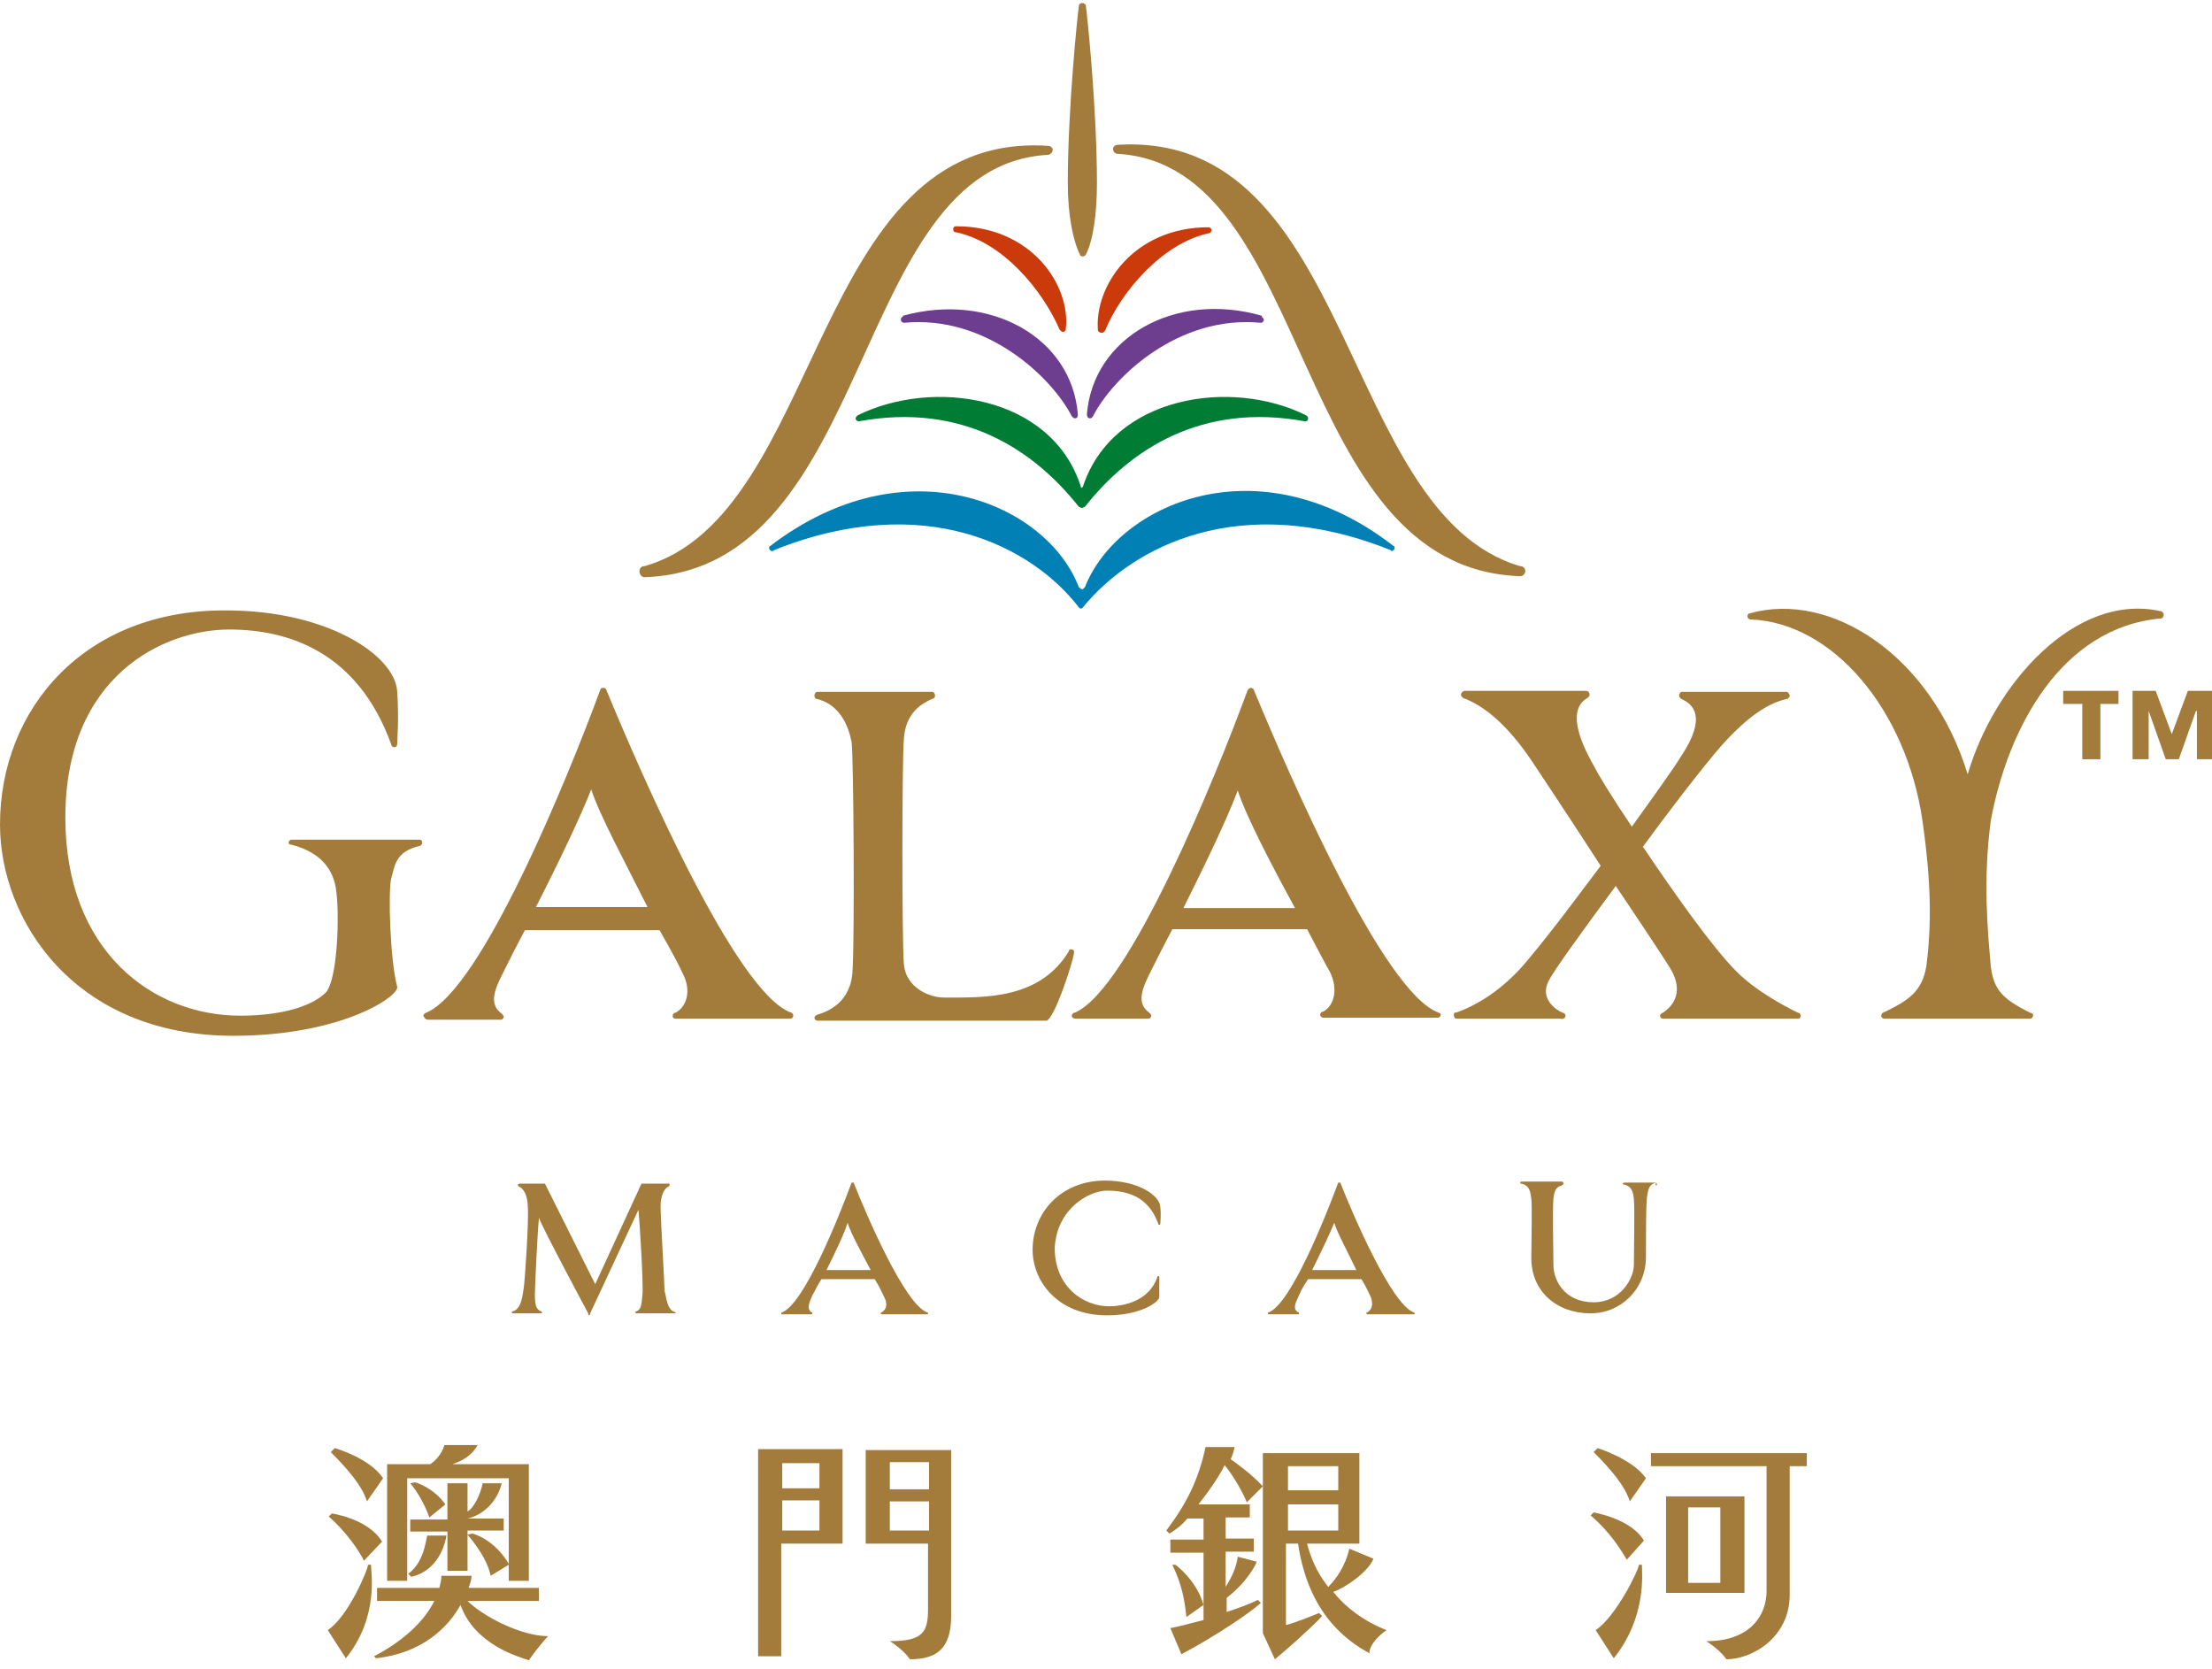 <?xml version="1.0" encoding="utf-8"?>
<!-- Generator: Adobe Illustrator 21.1.0, SVG Export Plug-In . SVG Version: 6.00 Build 0)  -->
<svg version="1.1" id="图层_1" xmlns="http://www.w3.org/2000/svg" xmlns:xlink="http://www.w3.org/1999/xlink" x="0px" y="0px"
	 viewBox="0 0 220 166" style="enable-background:new 0 0 220 166;" xml:space="preserve">
<style type="text/css">
	.st0{fill:#A37C3C;}
	.st1{fill:#6D3E8F;}
	.st2{fill:#007C34;}
	.st3{fill:#0080B5;}
	.st4{fill:#CB3A0B;}
</style>
<g>
	<path class="st0" d="M67.1,130.7"/>
	<path class="st0" d="M107.4,60.4L107.4,60.4L107.4,60.4z"/>
	<path class="st0" d="M108,60.4L108,60.4L108,60.4z"/>
	<g>
		<path class="st0" d="M106.6,41.5L106.6,41.5L106.6,41.5z"/>
		<g>
			<path class="st1" d="M106.9,41.6c0.2,0,0.3-0.1,0.3-0.4c-0.6-7.6-8.7-12.2-17.4-9.8c0,0.1,0,0.1,0,0.1l0,0
				c-0.1,0-0.2,0.1-0.2,0.3c0,0.2,0.2,0.3,0.3,0.3c8.2-0.8,14.7,5.4,16.7,9.3c0,0,0,0,0,0l0,0l0,0C106.7,41.5,106.8,41.6,106.9,41.6
				z"/>
			<path class="st1" d="M108.7,41.4C108.7,41.4,108.7,41.4,108.7,41.4c2-3.9,8.5-10.1,16.7-9.3c0.2,0,0.3-0.2,0.3-0.3
				c0-0.1-0.1-0.2-0.2-0.3c0,0,0,0,0-0.1c-8.7-2.5-16.8,2.2-17.4,9.8c0,0.2,0.1,0.4,0.3,0.4C108.6,41.6,108.6,41.5,108.7,41.4
				L108.7,41.4L108.7,41.4z"/>
		</g>
		<path class="st2" d="M85.3,41.3L85.3,41.3c-0.1,0.1-0.2,0.2-0.2,0.3c0,0.2,0.2,0.3,0.3,0.3c10.3-1.9,17.4,2.8,21.9,8.5
			c0,0,0.1,0,0.2,0.1c0,0,0.1,0,0.1,0l0,0l0,0c0,0,0.1,0,0.1,0c0.1-0.1,0.2-0.1,0.2-0.1c4.5-5.7,11.6-10.4,21.9-8.5
			c0.2,0,0.3-0.1,0.3-0.3c0-0.2-0.1-0.2-0.2-0.3l0,0c0,0,0,0,0,0c-7.4-3.7-19.2-2-22.2,7.1c0,0-0.1,0.1-0.1,0.1
			c-0.1,0-0.1,0-0.1-0.1C104.6,39.3,92.8,37.6,85.3,41.3C85.3,41.3,85.3,41.3,85.3,41.3z"/>
		<path class="st3" d="M138.3,54.7L138.3,54.7c0,0,0.1,0.1,0.1,0.1c0.2,0,0.3-0.2,0.3-0.3c0-0.1,0-0.2-0.1-0.2v0
			c-13.5-10.5-27.5-4.1-30.7,4.1c-0.1,0.1-0.2,0.2-0.3,0.2c-0.1,0-0.1-0.1-0.3-0.2c-3.1-8.2-17.1-14.5-30.7-4.1v0
			c-0.1,0-0.1,0.1-0.1,0.2c0,0.2,0.2,0.3,0.3,0.3c0.1,0,0.1,0,0.2-0.1c15-6,25.7-0.3,30.3,5.7l0,0c0,0,0.1,0.1,0.1,0.1c0,0,0,0,0,0
			c0,0,0.1,0,0.1,0c0,0,0.1,0,0.1,0h0c0,0,0.1-0.1,0.1-0.1l0,0C112.6,54.4,123.3,48.7,138.3,54.7z"/>
		<g>
			<path class="st4" d="M95.1,22.5c-0.2,0-0.3,0.1-0.3,0.3c0,0.2,0.1,0.3,0.3,0.3c4.7,1,8.6,5.8,10.3,9.7l0,0l0,0l0,0
				c0.1,0.1,0.2,0.2,0.3,0.2c0.2,0,0.3-0.1,0.3-0.3C106.5,28.4,102.6,22.5,95.1,22.5z"/>
			<path class="st4" d="M109.6,33.1c0.1,0,0.2-0.1,0.3-0.2l0,0l0,0l0,0c1.6-3.9,5.7-8.7,10.3-9.7c0.2,0,0.3-0.2,0.3-0.3
				c0-0.2-0.2-0.3-0.3-0.3c-7.5,0-11.4,5.9-11,10.3C109.3,33,109.4,33.1,109.6,33.1z"/>
		</g>
		<g>
			<path class="st0" d="M64.1,57.4c23-0.8,20.4-40.9,40.1-42c0.2,0,0.5-0.2,0.5-0.5c0-0.2-0.2-0.4-0.5-0.4
				C80.6,13,82,51.2,64.1,56.3c-0.3,0-0.5,0.2-0.5,0.5C63.6,57.1,63.8,57.4,64.1,57.4z"/>
			<path class="st0" d="M111.2,15.3c19.6,1.2,17,41.2,40,42c0.3,0,0.5-0.3,0.5-0.5c0-0.3-0.2-0.5-0.5-0.5
				c-17.9-5.2-16.5-43.3-40-41.9c-0.3,0-0.5,0.2-0.5,0.4C110.7,15.1,110.9,15.3,111.2,15.3z"/>
			<path class="st0" d="M107.4,25.3c0,0.1,0.1,0.2,0.3,0.2c0.1,0,0.3-0.1,0.3-0.2l0,0c0.7-1.3,1.1-4,1.1-7.1c0-7.5-1-17-1.1-17.6
				c0-0.2-0.2-0.3-0.4-0.3c-0.1,0-0.3,0.1-0.3,0.3c-0.1,0.6-1.1,10.1-1.1,17.6C106.2,21.3,106.7,23.9,107.4,25.3L107.4,25.3z"/>
		</g>
	</g>
	<g>
		<polygon class="st0" points="205.2,70 207.1,70 207.1,75.5 208.9,75.5 208.9,70 210.7,70 210.7,68.7 205.2,68.7 		"/>
		<polygon class="st0" points="217.6,68.7 216,73 214.4,68.7 212.1,68.7 212.1,75.5 213.7,75.5 213.7,70.7 213.7,70.7 215.4,75.5 
			216.7,75.5 218.4,70.7 218.5,70.7 218.5,75.5 220,75.5 220,68.7 		"/>
		<path class="st0" d="M143.1,100.7L143.1,100.7c-5.5-1.9-15-23.9-18.4-32.1l0,0c0-0.1-0.2-0.2-0.3-0.2c-0.1,0-0.2,0.1-0.3,0.2l0,0
			c-3.2,8.7-11.8,29.8-17.2,32.1v0c-0.2,0-0.3,0.2-0.3,0.3c0,0.2,0.2,0.3,0.4,0.3h7.2c0.2,0,0.3-0.2,0.3-0.3c0-0.1-0.1-0.2-0.2-0.3
			c0,0,0,0,0,0c-1.4-1-0.6-2.6,0.2-4.2c0.6-1.2,1.3-2.6,2.1-4.1H130c1.1,2.1,2,3.8,2.3,4.3c0.8,1.7,0.4,3.3-0.7,3.9l0,0
			c-0.2,0-0.3,0.2-0.3,0.3c0,0.2,0.2,0.3,0.3,0.3H143c0.2,0,0.3-0.2,0.3-0.3C143.3,100.9,143.3,100.8,143.1,100.7z M117.7,90.3
			c2.2-4.4,4.5-9.2,5.4-11.7c0.8,2.5,3.4,7.5,5.7,11.7H117.7z"/>
		<path class="st0" d="M42.6,101.4h7.2c0.2,0,0.3-0.2,0.3-0.3c0-0.1-0.1-0.2-0.2-0.3c0,0,0,0,0,0c-1.4-1-0.6-2.6,0.2-4.2
			c0.6-1.2,1.3-2.6,2.1-4.1h13.4c1.2,2.1,2.1,3.8,2.3,4.3c0.9,1.7,0.4,3.3-0.7,3.9l0,0c-0.2,0-0.3,0.2-0.3,0.3
			c0,0.2,0.1,0.3,0.3,0.3h11.4c0.2,0,0.3-0.2,0.3-0.3c0-0.1-0.1-0.3-0.2-0.3l0,0c-5.5-1.9-15-23.9-18.4-32.1l0,0
			c0-0.1-0.1-0.2-0.3-0.2c-0.2,0-0.3,0.1-0.3,0.2l0,0c-3.2,8.7-11.8,29.8-17.3,32.1v0c-0.1,0-0.3,0.2-0.3,0.3
			C42.2,101.2,42.3,101.4,42.6,101.4z M58.8,78.5c0.8,2.5,3.5,7.5,5.6,11.7H53.3C55.5,85.9,57.8,81.1,58.8,78.5z"/>
		<path class="st0" d="M39.5,98.1c-0.7-2.6-0.9-9.3-0.6-10.7c0.4-1.4,0.4-2.7,2.9-3.3c0,0,0.2-0.1,0.2-0.3c0-0.2-0.1-0.3-0.3-0.3
			c0,0-12.7,0-12.7,0c-0.2,0-0.3,0.2-0.3,0.3C28.7,84,29,84,29,84c2.3,0.6,4,1.9,4.4,4.3c0.4,2.4,0.2,9.1-1,10.4
			c-1.2,1.2-4,2.3-8.5,2.3c-8.7,0-17.4-6.4-17.4-19.7c0-14.1,9.8-18.7,16.3-18.7c6,0,12.8,2.3,16.1,11.4c0,0.1,0.1,0.3,0.3,0.3
			c0.2,0,0.3-0.1,0.3-0.3c0-0.5,0.2-2.4,0-5.3c-0.3-3.6-7-8-17-8C8.4,60.6,0,70.5,0,82c0,9.5,7.4,21,23.2,21
			C34.1,103,39.8,99,39.5,98.1z"/>
		<path class="st0" d="M106.5,94.4c-0.2,0-0.2,0.2-0.2,0.2c-2.9,4.8-8.4,4.6-12.4,4.6c-1.5,0-3.8-1-4-3.3c-0.2-2.2-0.2-20,0-22.5
			c0.2-2.5,1.7-3.4,2.8-3.9c0.2,0,0.3-0.2,0.3-0.3c0-0.2-0.1-0.4-0.3-0.4H81.3c-0.2,0-0.3,0.2-0.3,0.4c0,0.1,0.1,0.3,0.2,0.3l0,0
			c2.3,0.5,3.2,2.7,3.5,4.3c0.2,1.5,0.3,19.2,0.1,22.6c-0.1,3.3-2.5,4.2-3.5,4.5l0,0c-0.1,0-0.3,0.2-0.3,0.3c0,0.2,0.2,0.3,0.3,0.3
			h22.8c0.8-0.3,2.5-5.5,2.7-6.6c0,0,0,0,0-0.1C106.9,94.5,106.7,94.4,106.5,94.4z"/>
		<path class="st0" d="M201.9,100.7c-2.8-1.4-3.6-2.3-3.9-4.6c-0.3-3.5-0.8-8.5,0-14.5c1.7-9.2,7-19.2,16.9-20.1l0,0
			c0.2,0,0.3-0.2,0.3-0.4c0-0.1-0.1-0.2-0.2-0.3c-8.6-2-16.7,7.3-19.3,16.2c-3.6-11.8-13.6-18.3-21.7-16c-0.1,0-0.2,0.1-0.2,0.3
			c0,0.2,0.2,0.3,0.3,0.3c8.2,0.3,15.5,9,17.1,20c0.9,6.3,0.9,10.4,0.4,14.4c-0.4,2.6-1.8,3.5-4.3,4.7l0,0c-0.1,0-0.2,0.2-0.2,0.3
			c0,0.2,0.2,0.3,0.3,0.3h14.5c0,0,0,0,0,0c0.2,0,0.3-0.2,0.3-0.3C202.3,100.8,201.9,100.7,201.9,100.7z"/>
		<path class="st0" d="M155.7,101c0-0.2-0.2-0.3-0.3-0.3c-0.5-0.2-2.3-1.3-1.4-3.1c0.4-0.9,3.3-4.9,6.7-9.5c2.7,4,5,7.5,5.3,8
			c1.8,2.8,0,4.2-0.6,4.6c-0.1,0-0.3,0.2-0.3,0.3c0,0.2,0.2,0.3,0.3,0.3h13.4c0,0,0,0,0.1,0c0.1,0,0.2-0.2,0.2-0.3
			c0-0.1-0.1-0.3-0.3-0.3c-1.6-0.8-4.2-2.2-6.1-4.1c-2.4-2.4-6.2-7.8-9.3-12.4c3.6-4.9,7.2-9.5,8.5-10.8c2.5-2.6,4.2-3.5,5.8-3.9
			c0,0,0.1,0,0.1,0l0,0h0c0.1-0.1,0.2-0.2,0.2-0.3c0-0.2-0.2-0.4-0.3-0.4l0,0h0c0,0,0,0,0,0l0,0h-10.4l0,0c0,0,0,0,0,0l0,0l0,0
			c-0.2,0-0.3,0.2-0.3,0.4c0,0.1,0.1,0.2,0.2,0.3v0c0,0,0,0,0,0l0,0c1.2,0.5,2.6,1.8,0,5.7c-0.8,1.3-2.6,3.8-4.9,7
			c-1.9-2.8-3.3-5.1-3.7-5.9c-1.9-3.3-2.5-5.9-0.7-6.9c0.1-0.1,0.2-0.2,0.2-0.3c0-0.2-0.1-0.4-0.4-0.4l0,0h-12c0,0,0,0,0,0l0,0l0,0
			l0,0c-0.2,0-0.4,0.2-0.4,0.4c0,0.1,0.1,0.2,0.2,0.3l0,0l0,0c0,0,0,0,0,0c2.2,0.8,4.5,2.8,6.8,6.2c0.6,0.9,3.8,5.7,6.9,10.5
			c-2.2,2.9-4.6,6.2-7.2,9.3c-2.5,3.1-5.4,4.7-7.2,5.3l0,0c0,0,0,0-0.1,0c0,0,0,0,0,0c-0.1,0-0.1,0.1-0.1,0.3c0,0.1,0.1,0.3,0.2,0.3
			v0h10.4C155.5,101.4,155.7,101.2,155.7,101z"/>
	</g>
	<g>
		<path class="st0" d="M110.1,118.4c1.9,0,4.1,0.5,5.1,3.3c0,0.1,0.1,0.1,0.1,0.1c0.1,0,0.1-0.1,0.1-0.1c0-0.2,0.1-0.8,0-1.7
			c-0.1-1.2-2.3-2.6-5.5-2.6c-4.4,0-7.2,3.2-7.2,6.9c0,3,2.4,6.5,7.4,6.5c3.5,0,5.2-1.4,5.2-1.8v-2c0-0.1,0-0.1-0.1-0.1
			c-0.1,0-0.1,0.1-0.1,0.1c-0.8,2.4-3.4,2.9-4.8,2.9c-2.5,0-5.4-1.9-5.4-5.8C105.1,120.2,108.3,118.4,110.1,118.4z"/>
		<path class="st0" d="M164.8,117.8c0-0.1-0.1-0.2-0.1-0.2h-3.1c0,0-0.2,0-0.2,0.1c0,0.1,0.1,0.1,0.2,0.1c0.5,0.2,0.8,0.4,0.9,1.4
			c0.1,1,0,5.7,0,6.6c0,1.3-1.3,3.7-4,3.7c-2.9,0-4-2.2-4-3.7c0-0.9-0.1-5.6,0-6.6c0.1-1,0.4-1.2,0.8-1.3c0,0,0.2-0.1,0.2-0.2
			c0-0.1-0.1-0.2-0.1-0.2c-0.1,0-4,0-4,0c-0.1,0-0.2,0-0.2,0.1c0,0.1,0.1,0.2,0.1,0.1c0.9,0.2,0.9,0.9,1,1.5c0.1,0.6,0,4.6,0,5.9
			c0,3.3,2.5,5.5,5.9,5.5c3,0,5.5-2.4,5.5-5.6c0-1.3,0-5.2,0.1-5.9c0.1-0.6,0.1-1.3,0.9-1.5C164.6,118,164.8,117.9,164.8,117.8z"/>
		<path class="st0" d="M87.7,130.5L87.7,130.5c0,0-0.1,0-0.1,0.1c0,0.1,0.1,0.1,0.1,0.1h4.5c0.1,0,0.1,0,0.1-0.1
			c0-0.1-0.1-0.1-0.1-0.1l0,0c-2.2-0.8-6-9.6-7.3-12.9l0,0c0,0-0.1,0-0.1,0c-0.1,0-0.1,0-0.1,0l0,0c-1.3,3.5-4.7,12-6.9,12.9l0,0
			c0,0-0.1,0-0.1,0.1c0,0.1,0,0.1,0.1,0.1h2.9c0,0,0.1,0,0.1-0.1c0-0.1,0-0.1-0.1-0.1v0c-0.5-0.4-0.2-1,0.1-1.7
			c0.3-0.5,0.5-1,0.9-1.6h5.3c0.5,0.8,0.8,1.5,0.9,1.7C88.3,129.6,88.2,130.2,87.7,130.5z M82.2,126.3c0.9-1.8,1.8-3.7,2.1-4.7
			c0.3,1,1.4,3,2.3,4.7H82.2z"/>
		<path class="st0" d="M140.6,130.5L140.6,130.5c-2.2-0.8-6-9.6-7.3-12.9l0,0c0,0-0.1,0-0.1,0c-0.1,0-0.1,0-0.1,0l0,0
			c-1.3,3.5-4.7,12-6.9,12.9l0,0c-0.1,0-0.1,0-0.1,0.1c0,0.1,0.1,0.1,0.1,0.1h2.9c0.1,0,0.1,0,0.1-0.1c0-0.1,0-0.1-0.1-0.1v0
			c-0.6-0.4-0.2-1,0.1-1.7c0.2-0.5,0.5-1,0.9-1.6h5.3c0.5,0.8,0.8,1.5,0.9,1.7c0.3,0.7,0.2,1.3-0.3,1.6l0,0c-0.1,0-0.1,0-0.1,0.1
			c0,0.1,0.1,0.1,0.1,0.1h4.6c0.1,0,0.1,0,0.1-0.1C140.7,130.5,140.6,130.5,140.6,130.5z M130.5,126.3c0.9-1.8,1.8-3.7,2.2-4.7
			c0.3,1,1.4,3,2.2,4.7H130.5z"/>
		<path class="st0" d="M67.2,130.5L67.2,130.5c-0.9-0.2-0.9-1.5-1.1-2.1c0-0.6-0.4-7.2-0.4-8.5c0-1,0.4-1.8,0.8-1.9
			c0,0,0.1-0.1,0.1-0.2c0-0.1,0-0.1-0.1-0.1h-2.7l-4.6,10l-5-10h-2.5c-0.1,0-0.2,0.1-0.2,0.1c0,0.1,0.1,0.2,0.1,0.2
			c0.4,0.1,0.9,0.8,0.9,2.1c0.1,1.3-0.3,7.3-0.4,7.9c-0.1,0.6-0.2,2.2-1.1,2.4c0,0-0.1,0-0.1,0.1c0,0.1,0.1,0.1,0.1,0.1h2.8
			c0,0,0.1,0,0.1-0.1c0-0.1-0.1-0.1-0.1-0.1c-0.5-0.2-0.6-0.7-0.6-1.7c0-1,0.3-6.7,0.4-7.6c0.5,1.3,4.9,9.5,4.9,9.5
			c0,0,0,0.2,0.1,0.2c0.1,0,0.1-0.2,0.1-0.2l4.8-10.3c0.1,0.9,0.5,7.4,0.4,8.4c-0.1,1-0.1,1.5-0.6,1.7c-0.1,0-0.1,0-0.1,0.1
			c0,0.1,0,0.1,0.1,0.1h3.8l0,0h0c0.1,0,0.1,0,0.1-0.1C67.3,130.5,67.3,130.5,67.2,130.5z"/>
	</g>
	<g>
		<path class="st0" d="M38.1,147c-1.3-2-4.8-3-4.8-3l-0.4,0.4c1.6,1.6,3.1,3.3,3.6,4.9L38.1,147z M36.2,155.2l1.8-1.9
			c-1.4-2.3-5-2.8-5-2.8l-0.3,0.3C34.5,152.4,35.7,154.2,36.2,155.2z M158.9,144l-0.4,0.4c1.6,1.6,3.1,3.3,3.6,4.9l1.6-2.3
			C162.4,145.1,158.9,144,158.9,144z M158.5,150.4l-0.3,0.3c1.9,1.6,3,3.4,3.6,4.4l1.7-1.9C162.2,151,158.5,150.4,158.5,150.4z
			 M41.3,147.4l-0.5,0.1c0.7,0.8,1.5,2.2,1.9,3.4l1.6-1.3C43.1,147.9,41.3,147.4,41.3,147.4z M124,149.4l1.6-1.6
			c-1.2-1.3-2.8-2.4-3.2-2.7c0.2-0.4,0.3-0.8,0.4-1.2h-2.9c-0.7,3.2-1.8,5.5-3.9,8.3l0.3,0.3c0.7-0.4,1.3-0.9,1.8-1.5h1.6v2.1h-3.3
			v1.3h3.3v6.7c-1.5,0.4-2.7,0.7-3.3,0.8l1.1,2.6c3.4-1.8,6.8-4.1,7.9-5.1l-0.3-0.3c-0.8,0.4-1.9,0.8-3.1,1.2v-1.4
			c2.3-1.8,3-3.6,3-3.6l-1.9-0.5c-0.1,0.9-0.5,1.9-1.2,3v-3.5h2.8v-1.3h-2.8v-2.1h2.4v-1.3h-5.1c1.1-1.4,2-2.7,2.6-3.9
			C122.8,146.9,123.8,148.8,124,149.4z M116.9,155.6l-0.3,0c1,2.1,1.2,3.5,1.4,5.2l1.7-1.2C119,157.1,116.9,155.6,116.9,155.6z
			 M40.5,147h10.1v8.5c-1.5-2.5-3.6-3-3.6-3l-0.5,0.1c1.5,1.8,2.1,3.1,2.3,4.1l1.8-1.1v1.6h2v-11.6h-7.6c0.9-0.3,1.9-0.8,2.5-1.9
			h-3.3c-0.4,1.3-1.3,1.8-1.4,1.9h-4.3v11.6h2V147z M46.5,156.1v-3.9h3.6V151h-3.6V151c1.4-0.3,2.9-1.5,3.4-3.5H48
			c-0.2,1.1-0.9,2.5-1.5,2.8v-2.8h-2v3.6h-3.7v1.2h3.7v3.9H46.5z M75.4,164.7h2.3v-11.2h6.1v-9.4h-8.4V164.7z M77.8,145.5h3.7v2.5
			h-3.7V145.5z M77.8,149.2h3.7v3h-3.7V149.2z M164.2,144.5v1.3h11.5v12.4c0,2.3-1.5,5-6,5c0.8,0.5,1.6,1.2,2,1.8
			c2.6,0,6.3-2.2,6.3-6.4v-12.8h1.7v-1.3H164.2z M173.5,148.8h-7.8v9.6h7.8V148.8z M171.1,157.4h-3.2v-7.5h3.2V157.4z M40.6,156.5
			l0.3,0.3c3.1-0.7,3.5-4.1,3.5-4.1h-1.9C42.4,152.7,42.3,155.3,40.6,156.5z M36.6,155.6c0,0.5-2,5.2-4,6.5l1.8,2.8
			c3.3-4.1,2.5-8.5,2.5-9.3H36.6z M163,155.6c0,0.5-2.3,5.2-4.3,6.5l1.8,2.8c3.3-4.1,2.8-8.5,2.8-9.3H163z M53.6,159.2v-1.3h-7
			c0.2-0.5,0.3-0.9,0.3-1.2h-3c0,0.4-0.1,0.8-0.2,1.2h-6.2v1.3h5.7c-1.1,2.2-3.3,4.1-6,5.5l0.2,0.2c4.6-0.5,7.2-3.1,8.4-5.3
			c1.4,3.9,5.6,5.1,6.8,5.5c0.4-0.6,1.1-1.5,1.9-2.4c-2.7,0-6.5-2-8-3.5H53.6z M86.1,153.5h6.2v6.5c0,2.3-0.5,3.2-3.8,3.2
			c0.8,0.5,1.6,1.2,2,1.8c2.6,0,4.1-1,4.1-4.3c0-3.2,0-16.5,0-16.5h-8.5V153.5z M88.5,145.4h3.9v2.7h-3.9V145.4z M88.5,149.3h3.9
			v2.9h-3.9V149.3z M132.6,158.3c1.2-0.4,3.5-2,4-3.3l-2.4-1c-0.4,1.8-1.4,3.1-2,3.7c0,0.1-0.1,0.1-0.1,0.1
			c-1.2-1.5-1.8-3.1-2.1-4.3h5.2v-9h-9.6v17.9l1.2,2.6c1-0.8,3.8-3.3,4.7-4.3l-0.3-0.3c-1,0.4-2.2,0.9-3.3,1.2v-8.1h1.2
			c0.5,3.3,1.9,8.1,7.1,10.9c0-0.9,1-1.8,1.7-2.3C135.6,161.2,133.8,159.8,132.6,158.3z M128.1,145.8h5v2.4h-5V145.8z M128.1,152.2
			v-2.6h5v2.6H128.1z"/>
	</g>
</g>
</svg>
